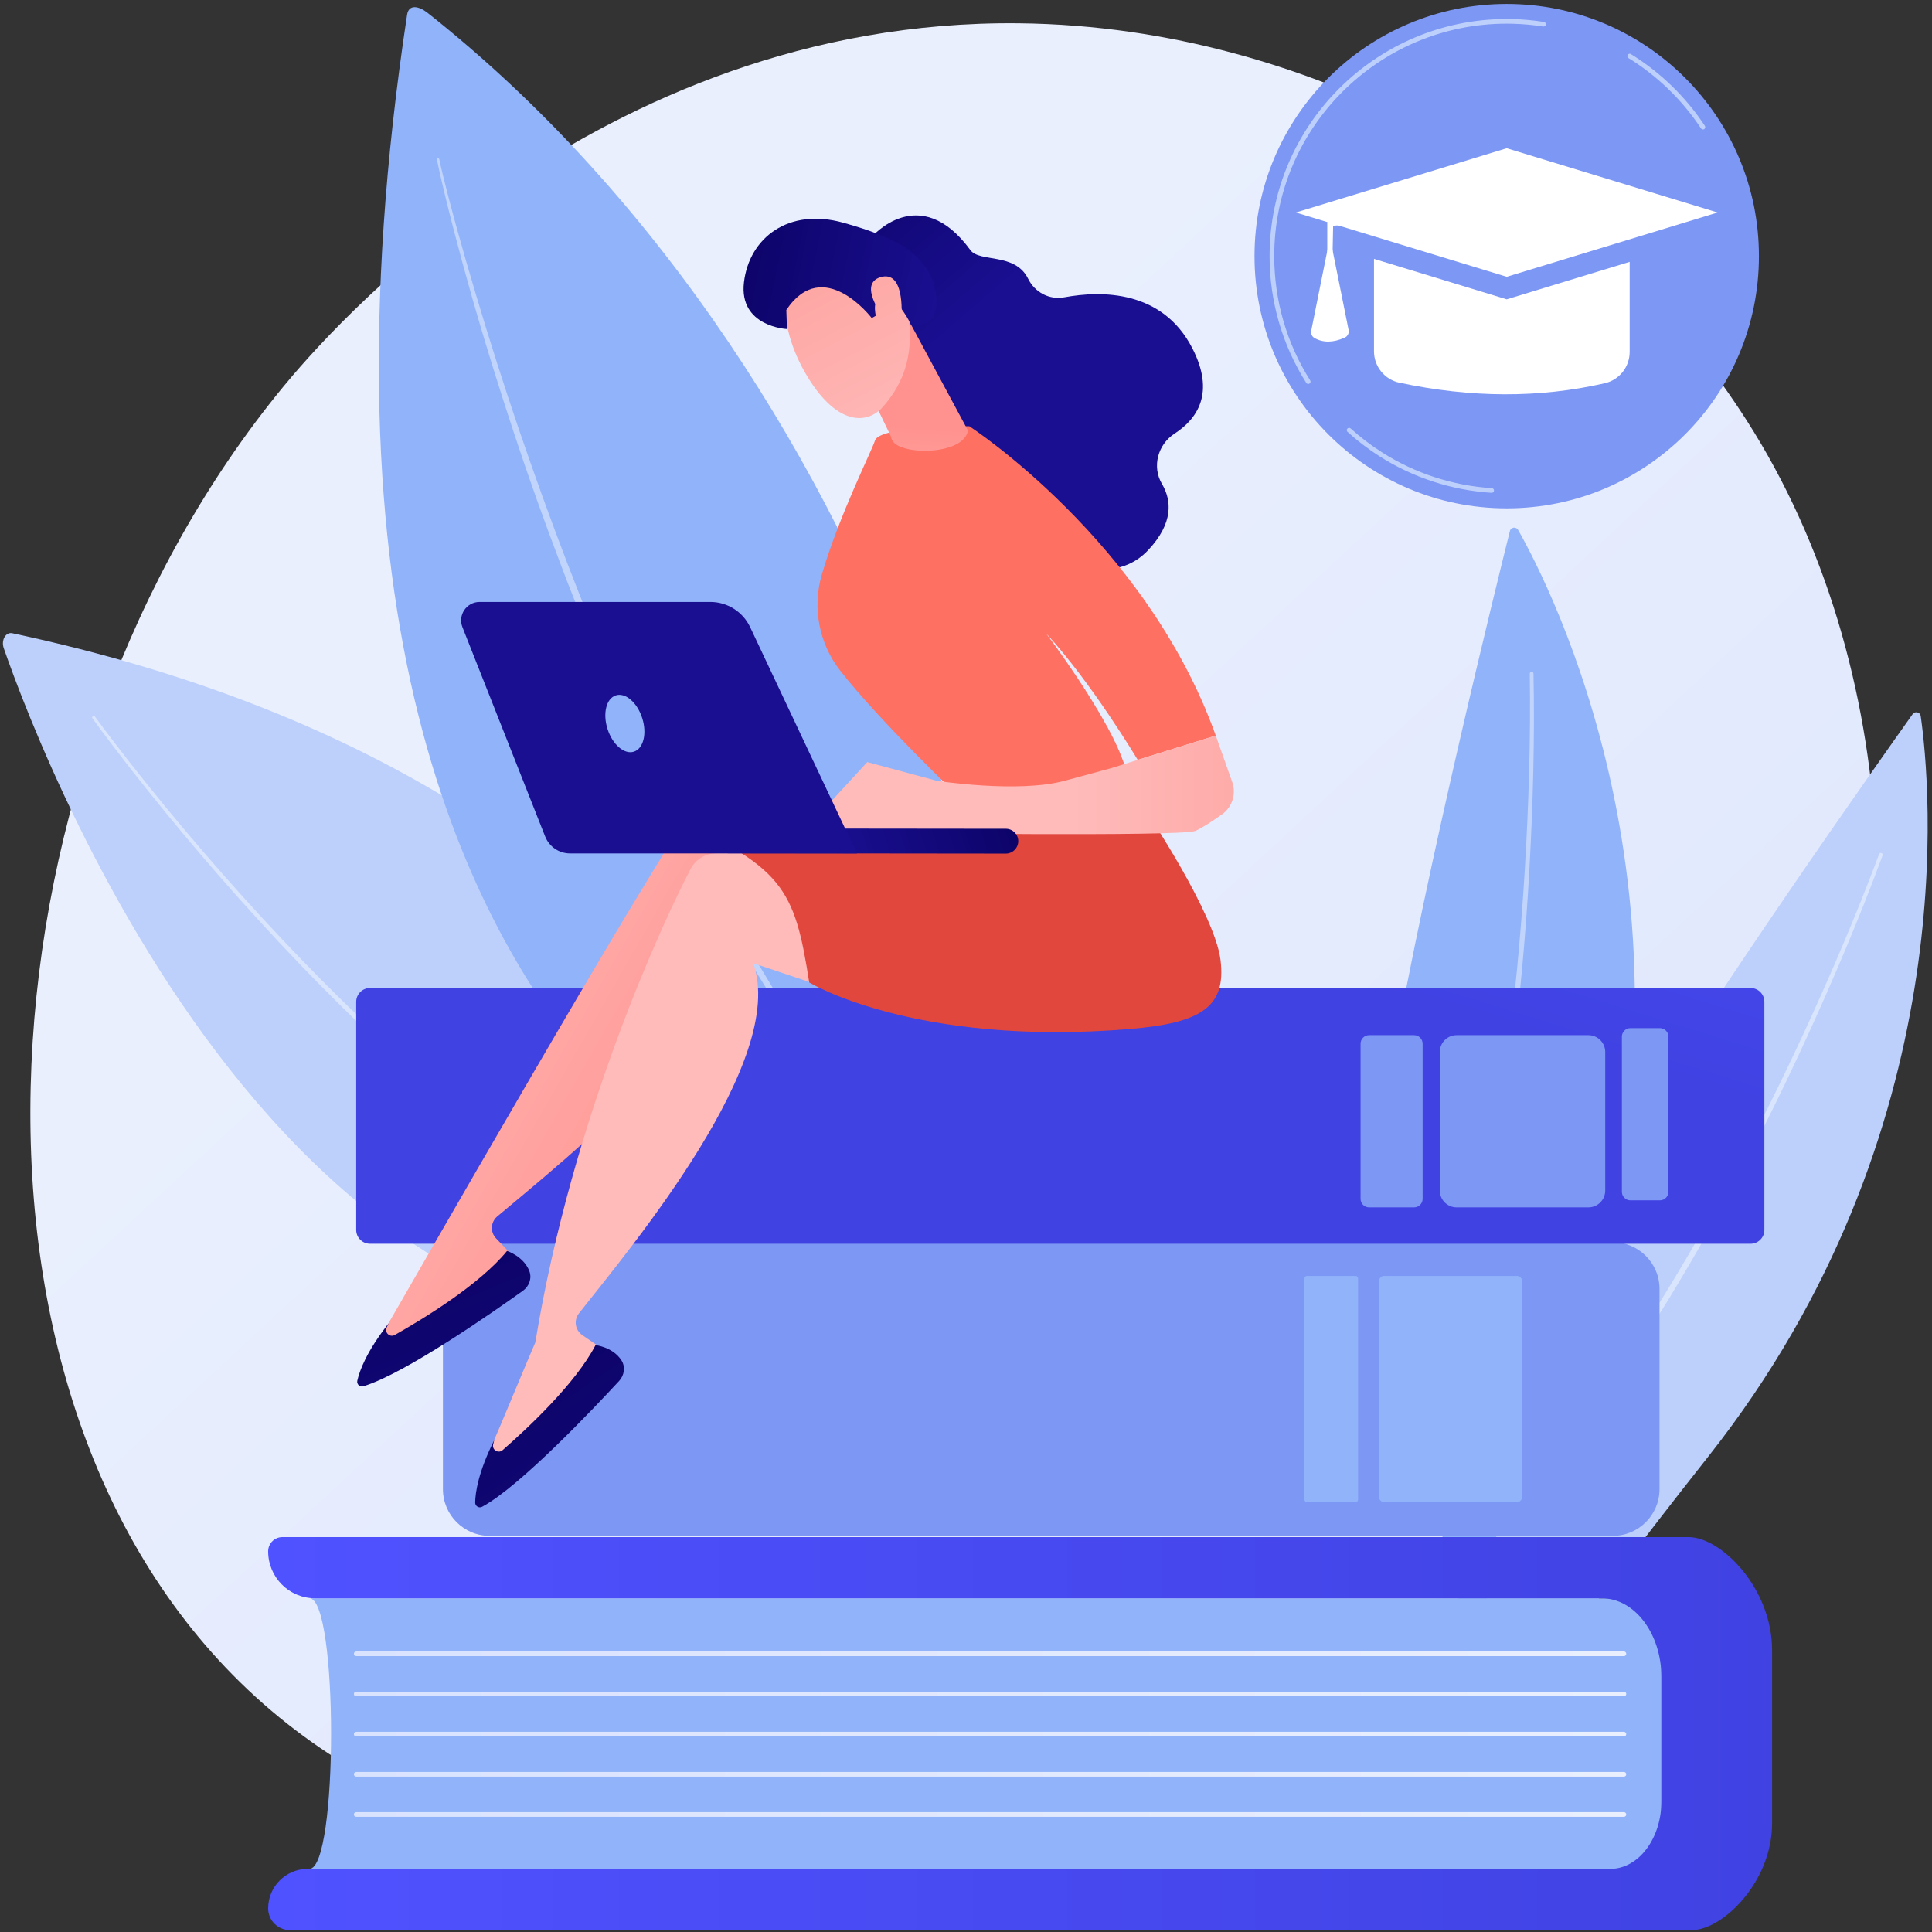 <svg width="405" height="405" viewBox="0 0 405 405" fill="none" xmlns="http://www.w3.org/2000/svg">
<rect x="0" y="0" width="405" height="405" fill="#333333" stroke="none"/>
<path d="M377.328 268.251C338.103 359.933 234.563 399.313 153.438 392.598C131.288 390.765 86.721 387.077 51.922 354.169C-14.905 290.972 -4.613 158.872 59.36 81.099C67.598 71.084 124.624 3.981 213.487 4.879C278.548 5.536 324.214 42.288 329.767 46.867C336.781 52.651 352.253 66.396 366.196 88.201C398.959 139.435 401.839 210.958 377.328 268.251Z" fill="url(#paint0_linear_41_13)"/>
<path d="M313.532 362.114C313.532 362.114 283.535 269.821 291.805 223.069C299.186 181.345 313.517 123.318 316.514 111.319C316.719 110.498 317.822 110.346 318.239 111.083C325.068 123.133 358.679 188.691 333.465 271.714C305.512 363.755 313.532 362.114 313.532 362.114Z" fill="#91B3FA"/>
<path opacity="0.43" d="M321.464 141.199C321.739 154.96 321.353 168.707 320.595 182.437C319.83 196.166 318.578 209.87 316.819 223.513C315.921 230.332 314.878 237.132 313.7 243.911C312.495 250.685 311.115 257.428 309.576 264.137C307.982 270.834 306.214 277.491 304.204 284.08C302.146 290.655 299.853 297.158 297.255 303.547C297.099 303.931 296.661 304.115 296.278 303.959C295.894 303.803 295.71 303.366 295.866 302.983L295.867 302.98L295.87 302.972C298.476 296.643 300.782 290.191 302.858 283.662C304.885 277.117 306.675 270.497 308.291 263.834C309.853 257.158 311.258 250.443 312.489 243.694C313.692 236.941 314.763 230.163 315.688 223.363C317.503 209.759 318.812 196.085 319.636 182.381C320.452 168.68 320.897 154.939 320.682 141.222V141.214C320.679 140.998 320.851 140.82 321.067 140.817C321.283 140.813 321.46 140.984 321.464 141.199Z" fill="white"/>
<path d="M306.642 382.11C306.642 382.11 312.394 285.236 337.156 244.726C359.254 208.573 393.773 159.778 400.942 149.701C401.433 149.011 402.515 149.272 402.635 150.11C404.595 163.822 411.963 237.124 358.19 305.219C298.576 380.711 306.642 382.11 306.642 382.11Z" fill="#BDD0FB"/>
<path opacity="0.43" d="M394.646 179.326C389.88 192.238 384.505 204.896 378.788 217.403C373.065 229.906 366.899 242.208 360.282 254.268C356.958 260.289 353.504 266.24 349.934 272.121C346.34 277.988 342.595 283.762 338.713 289.447C334.786 295.101 330.71 300.653 326.435 306.054C322.119 311.424 317.611 316.642 312.86 321.643C312.575 321.943 312.1 321.955 311.8 321.67C311.499 321.385 311.487 320.91 311.773 320.61L311.775 320.608L311.781 320.602C316.516 315.66 321.019 310.495 325.334 305.173C329.61 299.819 333.691 294.31 337.628 288.696C341.519 283.05 345.277 277.311 348.886 271.477C352.471 265.629 355.942 259.709 359.284 253.715C365.938 241.712 372.147 229.459 377.915 217.001C383.676 204.542 389.105 191.911 393.911 179.062L393.914 179.054C393.989 178.852 394.214 178.75 394.416 178.825C394.619 178.901 394.722 179.124 394.646 179.326Z" fill="white"/>
<path d="M0.784 135.874C9.724 161.55 66.286 308.621 178.133 273.758C178.133 273.758 159.375 166.163 2.561 132.739C1.189 132.447 0.2 134.197 0.784 135.874Z" fill="#BDD0FB"/>
<path opacity="0.43" d="M19.896 150.21C24.686 156.739 29.73 163.094 34.873 169.356C40.027 175.612 45.316 181.756 50.739 187.78C61.586 199.822 72.962 211.397 85.007 222.231C97.058 233.045 109.779 243.162 123.474 251.779C126.902 253.92 130.379 255.985 133.934 257.904C137.491 259.819 141.11 261.616 144.795 263.26C152.17 266.529 159.84 269.152 167.725 270.763L167.73 270.764C168.136 270.847 168.397 271.243 168.314 271.648C168.232 272.054 167.835 272.316 167.43 272.233L167.426 272.232C159.416 270.559 151.662 267.865 144.228 264.53C140.513 262.853 136.871 261.025 133.295 259.078C129.721 257.129 126.229 255.034 122.789 252.864C109.049 244.133 96.328 233.922 84.292 223.023C72.261 212.106 60.916 200.457 50.105 188.348C44.701 182.291 39.432 176.115 34.299 169.827C29.174 163.532 24.157 157.153 19.38 150.58C19.277 150.439 19.308 150.24 19.45 150.137C19.592 150.034 19.791 150.065 19.894 150.207L19.896 150.21Z" fill="white"/>
<path d="M85.337 3.097C85.683 0.813 87.817 1.259 89.629 2.692C188.86 81.108 227.915 228.329 202.258 270.613C202.258 270.613 47.627 251.958 85.337 3.097Z" fill="#91B3FA"/>
<path opacity="0.43" d="M92.103 33.427C92.2 33.981 92.352 34.6 92.484 35.194L92.916 36.99L93.821 40.575C94.438 42.961 95.08 45.341 95.729 47.72C97.04 52.473 98.411 57.209 99.825 61.932C102.641 71.382 105.635 80.778 108.812 90.112C115.196 108.766 122.169 127.224 130.07 145.284C134.054 154.296 138.128 163.272 142.553 172.076C143.088 173.186 143.649 174.282 144.219 175.374L145.914 178.657L147.61 181.939C148.183 183.029 148.783 184.105 149.369 185.188C150.554 187.347 151.707 189.524 152.918 191.668L156.594 198.077C156.901 198.61 157.199 199.149 157.514 199.678L158.471 201.258L160.384 204.418L162.296 207.579C162.947 208.624 163.625 209.652 164.288 210.689L166.288 213.795C166.964 214.824 167.601 215.879 168.314 216.883L172.501 222.97C178.185 231.014 184.254 238.786 190.758 246.195L190.76 246.197C190.849 246.299 190.839 246.453 190.738 246.541C190.638 246.629 190.487 246.62 190.398 246.523C183.7 239.258 177.514 231.533 171.679 223.556L167.416 217.491C166.69 216.491 166.041 215.439 165.352 214.413L163.314 211.318C162.638 210.284 161.947 209.259 161.283 208.217L159.332 205.066L157.381 201.914L156.405 200.339C156.083 199.811 155.779 199.274 155.465 198.742C145.416 181.717 136.592 163.992 128.718 145.872L125.801 139.061L122.987 132.208C122.033 129.93 121.16 127.62 120.245 125.326L118.887 121.88L117.575 118.416C114.059 109.186 110.733 99.884 107.65 90.502C104.558 81.124 101.614 71.696 98.915 62.198C97.573 57.447 96.275 52.684 95.035 47.905C94.423 45.514 93.817 43.121 93.236 40.721L92.385 37.116L91.98 35.308C91.856 34.696 91.715 34.117 91.616 33.452C91.596 33.32 91.687 33.197 91.819 33.177C91.949 33.157 92.07 33.246 92.093 33.374L92.103 33.427Z" fill="white"/>
<path d="M64.855 391.77L348.281 391.77V335.043L64.855 335.043C70.921 335.043 70.921 391.77 64.855 391.77Z" fill="#91B3FA"/>
<path d="M348.281 377.574V351.613C348.281 342.462 342.68 335.043 335.771 335.043H66.05C60.616 335.043 56.212 330.638 56.212 325.205C56.212 323.554 57.55 322.216 59.201 322.216H353.985C360.745 322.216 371.479 332.844 371.479 345.956V382.213C371.479 394.575 361.059 404.597 354.685 404.597H60.752C58.245 404.597 56.212 402.564 56.212 400.057C56.212 395.48 59.922 391.77 64.499 391.77H337.564C343.483 391.77 348.281 385.414 348.281 377.574Z" fill="url(#paint1_linear_41_13)"/>
<path d="M340.42 347.17H74.669C74.4 347.17 74.182 346.951 74.182 346.682C74.182 346.413 74.4 346.194 74.669 346.194H340.42C340.69 346.194 340.908 346.413 340.908 346.682C340.908 346.951 340.69 347.17 340.42 347.17Z" fill="url(#paint2_linear_41_13)"/>
<path d="M340.42 355.59H74.669C74.4 355.59 74.182 355.371 74.182 355.102C74.182 354.833 74.4 354.614 74.669 354.614H340.42C340.69 354.614 340.908 354.833 340.908 355.102C340.908 355.371 340.69 355.59 340.42 355.59Z" fill="url(#paint3_linear_41_13)"/>
<path d="M340.42 364.01H74.669C74.4 364.01 74.182 363.792 74.182 363.522C74.182 363.253 74.4 363.035 74.669 363.035H340.42C340.69 363.035 340.908 363.253 340.908 363.522C340.908 363.792 340.69 364.01 340.42 364.01Z" fill="url(#paint4_linear_41_13)"/>
<path d="M340.42 372.43H74.669C74.4 372.43 74.182 372.212 74.182 371.943C74.182 371.673 74.4 371.455 74.669 371.455H340.42C340.69 371.455 340.908 371.673 340.908 371.943C340.908 372.212 340.69 372.43 340.42 372.43Z" fill="url(#paint5_linear_41_13)"/>
<path d="M340.42 380.85H74.669C74.4 380.85 74.182 380.632 74.182 380.363C74.182 380.093 74.4 379.875 74.669 379.875H340.42C340.69 379.875 340.908 380.093 340.908 380.363C340.908 380.632 340.69 380.85 340.42 380.85Z" fill="url(#paint6_linear_41_13)"/>
<path d="M102.651 321.958H338.079C343.492 321.958 347.88 317.57 347.88 312.157V270.198C347.88 264.785 343.492 260.397 338.079 260.397H102.651C97.238 260.397 92.85 264.785 92.85 270.198V312.157C92.85 317.57 97.238 321.958 102.651 321.958Z" fill="#7D97F4"/>
<path d="M290.142 314.883H318.014C318.59 314.883 319.058 314.415 319.058 313.838V268.517C319.058 267.94 318.59 267.472 318.014 267.472H290.142C289.565 267.472 289.098 267.94 289.098 268.517V313.838C289.098 314.415 289.565 314.883 290.142 314.883Z" fill="#91B3FA"/>
<path d="M273.979 314.883H284.162C284.454 314.883 284.691 314.646 284.691 314.353V268.002C284.691 267.709 284.454 267.472 284.162 267.472H273.979C273.686 267.472 273.449 267.709 273.449 268.001V314.353C273.449 314.646 273.686 314.883 273.979 314.883Z" fill="#91B3FA"/>
<path d="M77.568 260.723H366.964C368.565 260.723 369.862 259.426 369.862 257.825V210.009C369.862 208.409 368.565 207.111 366.964 207.111H77.568C75.967 207.111 74.67 208.409 74.67 210.009V257.825C74.67 259.426 75.967 260.723 77.568 260.723Z" fill="url(#paint7_linear_41_13)"/>
<path d="M305.355 253.1H332.969C334.92 253.1 336.501 251.519 336.501 249.568V220.529C336.501 218.578 334.92 216.997 332.969 216.997H305.355C303.404 216.997 301.823 218.578 301.823 220.529V249.568C301.823 251.519 303.404 253.1 305.355 253.1Z" fill="#7D97F4"/>
<path d="M287 253.1H296.433C297.421 253.1 298.222 252.299 298.222 251.311V218.786C298.222 217.798 297.421 216.997 296.433 216.997H287C286.012 216.997 285.211 217.798 285.211 218.786V251.311C285.211 252.299 286.012 253.1 287 253.1Z" fill="#7D97F4"/>
<path d="M341.78 251.623H347.957C348.946 251.623 349.747 250.822 349.747 249.834V217.309C349.747 216.321 348.946 215.52 347.957 215.52H341.78C340.792 215.52 339.99 216.321 339.99 217.309V249.834C339.99 250.822 340.792 251.623 341.78 251.623Z" fill="#7D97F4"/>
<path d="M81.281 277.661C81.387 277.62 138.36 177.847 146.058 168.457C147.354 166.878 149.358 166.074 151.386 166.316L167.288 168.211L185.97 208.626L154.847 190.5C157.927 211.799 117.945 243.452 104.233 255.002C102.841 256.174 102.727 258.273 103.984 259.589L109.458 265.319C100.471 274.429 90.1 280.279 78.395 282.984L81.281 277.661Z" fill="url(#paint8_linear_41_13)"/>
<path d="M106.292 262.227C106.292 262.227 109.786 263.356 110.968 266.467C111.534 267.956 110.924 269.642 109.629 270.57C103.876 274.692 84.9 287.998 76.143 290.604C75.425 290.818 74.742 290.169 74.903 289.437C75.353 287.403 76.807 283.34 81.49 277.393L81.069 278.243C80.538 279.319 81.709 280.438 82.754 279.849C88.611 276.543 100.541 269.306 106.292 262.227Z" fill="url(#paint9_linear_41_13)"/>
<path d="M103.472 302.149C103.568 302.087 112.116 281.493 112.211 281.432C120.048 233.715 139.17 192.848 144.809 182.095C145.758 180.287 147.558 179.093 149.593 178.92L165.55 177.557L192.024 213.355L157.877 201.903C165.203 222.138 132.455 261.228 121.364 275.314C120.238 276.743 120.551 278.822 122.048 279.856L128.569 284.36C121.611 295.1 112.639 302.928 101.724 307.946L103.472 302.149Z" fill="url(#paint10_linear_41_13)"/>
<path d="M124.842 281.972C124.842 281.972 128.492 282.37 130.28 285.179C131.136 286.522 130.879 288.297 129.799 289.467C124.999 294.668 109.108 311.54 101.06 315.864C100.4 316.219 99.6 315.721 99.61 314.972C99.639 312.889 100.24 308.616 103.623 301.844L103.383 302.762C103.08 303.923 104.454 304.782 105.358 303.993C110.424 299.57 120.643 290.068 124.842 281.972Z" fill="url(#paint11_linear_41_13)"/>
<path d="M240.241 170.018C240.241 170.018 254.675 191.488 255.86 201.282C257.044 211.075 251.869 214.462 236.76 215.711C191.8 219.428 169.637 205.953 169.637 205.953C166.561 186.343 164.373 181.354 138.686 170.692C138.686 170.692 171.175 173.271 177.714 170.734C184.252 168.196 240.241 170.018 240.241 170.018Z" fill="url(#paint12_linear_41_13)"/>
<path d="M182.68 49.73C182.68 49.73 192.733 37.835 203.422 52.429C205.358 55.072 212.793 52.892 215.518 58.424C216.926 61.281 219.966 62.904 223.097 62.326C230.897 60.888 243.645 60.767 249.94 72.989C254.744 82.318 251.035 87.778 246.232 90.89C242.705 93.177 241.446 97.818 243.579 101.44C245.625 104.915 246.009 109.619 240.726 115.281C228.888 127.969 205.454 107.229 205.454 107.229L186.847 63.261L182.68 49.73Z" fill="url(#paint13_linear_41_13)"/>
<path d="M201.203 167.176C201.203 167.176 184.394 151.17 176.12 140.568C171.647 134.837 170.242 127.293 172.311 120.325C176.088 107.597 182.802 94.415 183.414 92.364C184.353 89.219 203.2 89.35 203.2 89.35C203.2 89.35 240.289 113.421 254.861 154.195L238.496 159.29C238.496 159.29 228.812 143.044 219.244 132.715C219.244 132.715 235.8 154.586 236.383 163.54L201.203 167.176Z" fill="url(#paint14_linear_41_13)"/>
<path d="M169.176 173.492L181.807 159.75L196.393 163.678C196.393 163.678 213.4 166.312 223.133 163.678C232.866 161.043 232.866 161.043 232.866 161.043L254.861 154.195L258.316 163.958C259.193 166.437 258.311 169.188 256.168 170.711C254.265 172.064 252.035 173.55 250.613 174.172C247.716 175.439 183.888 174.572 183.888 174.572L169.176 173.492Z" fill="url(#paint15_linear_41_13)"/>
<path d="M190.247 66.689L202.914 90.245C202.078 95.387 189.127 95.531 187.126 92.461C186.923 92.149 186.806 91.787 186.729 91.422L179.151 75.683C178.826 74.148 183.033 68.977 184.418 68.24L189.453 65.559C191.392 64.528 183.302 64.446 190.247 66.689Z" fill="url(#paint16_linear_41_13)"/>
<path d="M164.61 61.16C164.61 61.16 163.18 69.119 169.435 79.237C175.69 89.356 181.919 88.899 185.084 85.291C188.248 81.682 192.039 75.672 190.314 65.58C188.589 55.487 166.77 51.012 164.61 61.16Z" fill="url(#paint17_linear_41_13)"/>
<path d="M182.742 66.676C182.742 66.676 172.613 53.373 164.837 64.97L164.968 68.976C164.968 68.976 154.856 68.504 155.953 59.183C157.049 49.863 165.305 43.496 176.75 46.68C188.195 49.865 194.882 53.491 196.175 61.438C197.467 69.384 190.979 68.085 190.979 68.085C190.979 68.085 188.5 62.602 185.508 62.228C182.515 61.854 183.596 66.191 183.596 66.191L182.742 66.676Z" fill="url(#paint18_linear_41_13)"/>
<path d="M185.066 66.322C185.066 66.322 179.819 59.513 184.595 58.1C189.371 56.687 189.193 64.772 188.881 67.779L185.066 66.322Z" fill="url(#paint19_linear_41_13)"/>
<path d="M210.985 178.931C210.941 178.933 210.896 178.934 210.851 178.934L152.756 178.87C151.32 178.869 150.157 177.704 150.158 176.268C150.16 174.831 151.33 173.644 152.762 173.67L210.857 173.733C212.293 173.734 213.456 174.9 213.455 176.336C213.453 177.728 212.359 178.863 210.985 178.931Z" fill="url(#paint20_linear_41_13)"/>
<path d="M100.531 126.184H148.913C152.482 126.184 155.731 128.244 157.253 131.472L179.62 178.9H119.494C117.194 178.9 115.128 177.494 114.282 175.355L96.938 131.468C95.936 128.932 97.804 126.184 100.531 126.184Z" fill="url(#paint21_linear_41_13)"/>
<path d="M134.617 150.502C135.665 153.759 134.891 156.923 132.887 157.568C130.883 158.213 128.409 156.095 127.36 152.837C126.312 149.58 127.086 146.417 129.09 145.772C131.094 145.127 133.568 147.244 134.617 150.502Z" fill="#91B3FA"/>
<path d="M315.849 106.563C345.048 106.563 368.719 82.892 368.719 53.693C368.719 24.494 345.048 0.823 315.849 0.823C286.65 0.823 262.979 24.494 262.979 53.693C262.979 82.892 286.65 106.563 315.849 106.563Z" fill="#7D97F4"/>
<path d="M274.239 80.489C274.077 80.489 273.919 80.409 273.826 80.263C268.796 72.325 266.138 63.137 266.138 53.693C266.138 26.282 288.438 3.982 315.849 3.982C316.309 3.982 316.765 3.986 317.22 4.001C319.368 4.059 321.529 4.257 323.64 4.59C323.906 4.632 324.088 4.881 324.046 5.147C324.004 5.413 323.755 5.595 323.489 5.553C321.418 5.227 319.3 5.033 317.191 4.976C316.744 4.962 316.299 4.957 315.849 4.957C288.976 4.957 267.113 26.82 267.113 53.693C267.113 62.952 269.719 71.96 274.65 79.741C274.794 79.968 274.727 80.269 274.499 80.414C274.418 80.465 274.328 80.489 274.239 80.489Z" fill="#BDD0FB"/>
<path d="M312.699 103.305C312.688 103.305 312.678 103.305 312.667 103.304C304.354 102.779 296.251 100.142 289.234 95.681C286.85 94.168 284.577 92.437 282.479 90.537C282.279 90.356 282.264 90.048 282.445 89.848C282.625 89.648 282.934 89.633 283.133 89.814C285.191 91.677 287.419 93.374 289.757 94.857C296.635 99.231 304.579 101.816 312.729 102.331C312.997 102.348 313.202 102.579 313.185 102.848C313.169 103.106 312.954 103.305 312.699 103.305Z" fill="#BDD0FB"/>
<path d="M356.984 27.136C356.825 27.136 356.67 27.058 356.576 26.916C352.67 20.987 347.411 15.885 341.367 12.164C341.138 12.023 341.066 11.722 341.207 11.493C341.349 11.264 341.649 11.192 341.878 11.333C348.043 15.129 353.407 20.332 357.391 26.38C357.539 26.605 357.477 26.907 357.252 27.055C357.169 27.11 357.076 27.136 356.984 27.136Z" fill="#BDD0FB"/>
<path d="M315.849 31.073L271.642 44.548L315.849 58.023L360.056 44.548L315.849 31.073Z" fill="white"/>
<path d="M315.849 62.747L288.026 54.266V73.639C288.026 76.819 290.25 79.569 293.361 80.229C308.302 83.397 322.669 83.495 336.426 80.332C339.473 79.632 341.622 76.902 341.622 73.775V54.891L315.849 62.747Z" fill="white"/>
<path d="M281.881 70.783C279.464 71.856 277.351 71.879 275.54 70.85C275.011 70.55 274.748 69.931 274.868 69.334L278.802 49.771L282.707 69.186C282.84 69.846 282.496 70.51 281.881 70.783Z" fill="white"/>
<path d="M315.849 42.552L278.23 46.55V53.075H279.345L279.459 47.356L315.849 42.552Z" fill="white"/>
<defs>
<linearGradient id="paint0_linear_41_13" x1="417.108" y1="443.835" x2="131.648" y2="135.718" gradientUnits="userSpaceOnUse">
<stop stop-color="#DAE3FE"/>
<stop offset="1" stop-color="#E9EFFD"/>
</linearGradient>
<linearGradient id="paint1_linear_41_13" x1="56.212" y1="363.406" x2="371.479" y2="363.406" gradientUnits="userSpaceOnUse">
<stop stop-color="#4F52FF"/>
<stop offset="1" stop-color="#4042E2"/>
</linearGradient>
<linearGradient id="paint2_linear_41_13" x1="74.182" y1="346.682" x2="340.908" y2="346.682" gradientUnits="userSpaceOnUse">
<stop stop-color="#DAE3FE"/>
<stop offset="1" stop-color="#E9EFFD"/>
</linearGradient>
<linearGradient id="paint3_linear_41_13" x1="74.182" y1="355.102" x2="340.908" y2="355.102" gradientUnits="userSpaceOnUse">
<stop stop-color="#DAE3FE"/>
<stop offset="1" stop-color="#E9EFFD"/>
</linearGradient>
<linearGradient id="paint4_linear_41_13" x1="74.182" y1="363.522" x2="340.908" y2="363.522" gradientUnits="userSpaceOnUse">
<stop stop-color="#DAE3FE"/>
<stop offset="1" stop-color="#E9EFFD"/>
</linearGradient>
<linearGradient id="paint5_linear_41_13" x1="74.182" y1="371.943" x2="340.908" y2="371.943" gradientUnits="userSpaceOnUse">
<stop stop-color="#DAE3FE"/>
<stop offset="1" stop-color="#E9EFFD"/>
</linearGradient>
<linearGradient id="paint6_linear_41_13" x1="74.182" y1="380.363" x2="340.908" y2="380.363" gradientUnits="userSpaceOnUse">
<stop stop-color="#DAE3FE"/>
<stop offset="1" stop-color="#E9EFFD"/>
</linearGradient>
<linearGradient id="paint7_linear_41_13" x1="268.597" y1="83.691" x2="235.574" y2="190.767" gradientUnits="userSpaceOnUse">
<stop stop-color="#4F52FF"/>
<stop offset="1" stop-color="#4042E2"/>
</linearGradient>
<linearGradient id="paint8_linear_41_13" x1="67.625" y1="194.08" x2="157.447" y2="245.349" gradientUnits="userSpaceOnUse">
<stop stop-color="#FEBBBA"/>
<stop offset="1" stop-color="#FF928E"/>
</linearGradient>
<linearGradient id="paint9_linear_41_13" x1="79.367" y1="245.343" x2="119.826" y2="343.265" gradientUnits="userSpaceOnUse">
<stop stop-color="#09005D"/>
<stop offset="1" stop-color="#1A0F91"/>
</linearGradient>
<linearGradient id="paint10_linear_41_13" x1="76.314" y1="206.866" x2="-231.012" y2="14.476" gradientUnits="userSpaceOnUse">
<stop stop-color="#FEBBBA"/>
<stop offset="1" stop-color="#FF928E"/>
</linearGradient>
<linearGradient id="paint11_linear_41_13" x1="95.058" y1="270.89" x2="154.495" y2="358.588" gradientUnits="userSpaceOnUse">
<stop stop-color="#09005D"/>
<stop offset="1" stop-color="#1A0F91"/>
</linearGradient>
<linearGradient id="paint12_linear_41_13" x1="594.799" y1="1169.84" x2="680.639" y2="1382.49" gradientUnits="userSpaceOnUse">
<stop stop-color="#E1473D"/>
<stop offset="1" stop-color="#E9605A"/>
</linearGradient>
<linearGradient id="paint13_linear_41_13" x1="167.287" y1="19.877" x2="206.34" y2="64.962" gradientUnits="userSpaceOnUse">
<stop stop-color="#09005D"/>
<stop offset="1" stop-color="#1A0F91"/>
</linearGradient>
<linearGradient id="paint14_linear_41_13" x1="279.347" y1="-57.508" x2="254.961" y2="14.675" gradientUnits="userSpaceOnUse">
<stop stop-color="#FF928E"/>
<stop offset="1" stop-color="#FE7062"/>
</linearGradient>
<linearGradient id="paint15_linear_41_13" x1="224.944" y1="164.528" x2="314.42" y2="164.528" gradientUnits="userSpaceOnUse">
<stop stop-color="#FEBBBA"/>
<stop offset="1" stop-color="#FF928E"/>
</linearGradient>
<linearGradient id="paint16_linear_41_13" x1="188.527" y1="121.763" x2="190.595" y2="89.534" gradientUnits="userSpaceOnUse">
<stop stop-color="#FEBBBA"/>
<stop offset="1" stop-color="#FF928E"/>
</linearGradient>
<linearGradient id="paint17_linear_41_13" x1="191.573" y1="94.494" x2="152.639" y2="19.984" gradientUnits="userSpaceOnUse">
<stop stop-color="#FEBBBA"/>
<stop offset="1" stop-color="#FF928E"/>
</linearGradient>
<linearGradient id="paint18_linear_41_13" x1="142.926" y1="52.237" x2="197.445" y2="63.176" gradientUnits="userSpaceOnUse">
<stop stop-color="#09005D"/>
<stop offset="1" stop-color="#1A0F91"/>
</linearGradient>
<linearGradient id="paint19_linear_41_13" x1="200.484" y1="89.837" x2="161.551" y2="15.327" gradientUnits="userSpaceOnUse">
<stop stop-color="#FEBBBA"/>
<stop offset="1" stop-color="#FF928E"/>
</linearGradient>
<linearGradient id="paint20_linear_41_13" x1="220.841" y1="163.495" x2="174.724" y2="178.621" gradientUnits="userSpaceOnUse">
<stop stop-color="#09005D"/>
<stop offset="1" stop-color="#1A0F91"/>
</linearGradient>
<linearGradient id="paint21_linear_41_13" x1="34.781" y1="-22.188" x2="79.651" y2="55.848" gradientUnits="userSpaceOnUse">
<stop stop-color="#09005D"/>
<stop offset="1" stop-color="#1A0F91"/>
</linearGradient>
</defs>
</svg>
